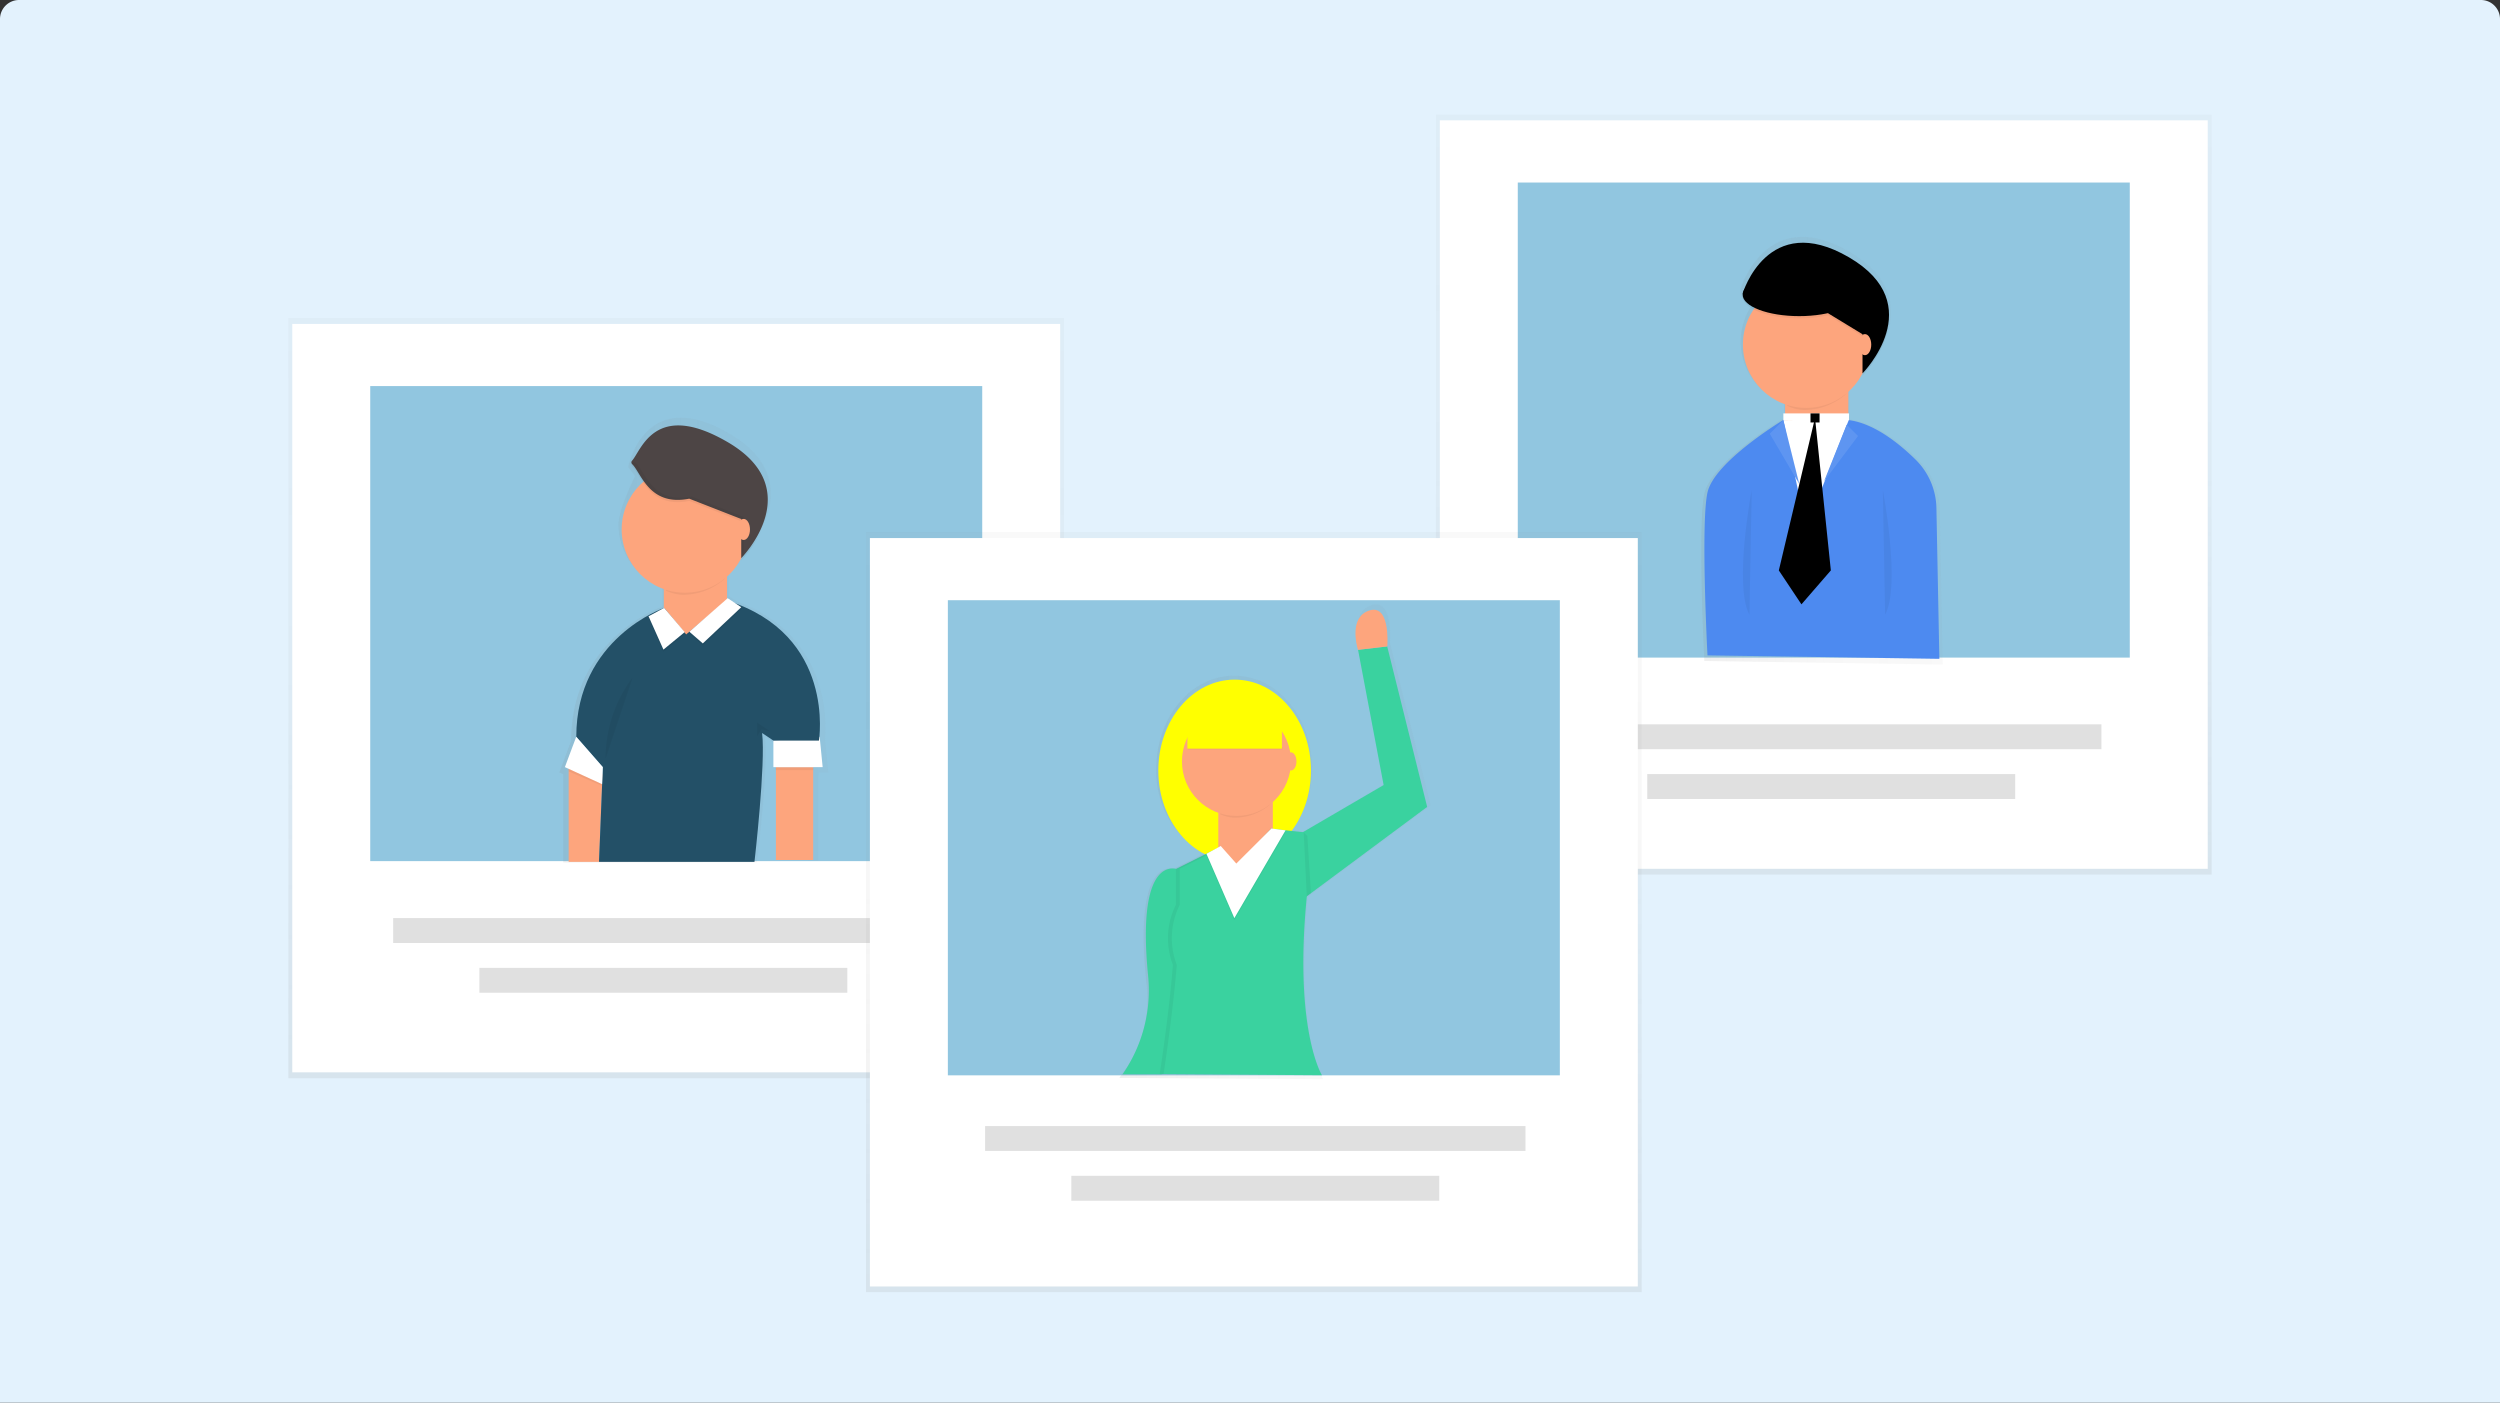 <svg xmlns="http://www.w3.org/2000/svg" xmlns:xlink="http://www.w3.org/1999/xlink" viewBox="0 0 262 147">
  <rect x="0" y="0" width="262" height="147" fill="#333333" stroke="none"/>
  <defs>
    <style>
      .cls-1 {
        fill: #e3f2fd;
      }

      .cls-2 {
        clip-path: url(#clip-path);
      }

      .cls-3 {
        opacity: 0.5;
      }

      .cls-4 {
        fill: url(#linear-gradient);
      }

      .cls-13, .cls-5 {
        fill: #fff;
      }

      .cls-6 {
        fill: #248dc1;
      }

      .cls-7 {
        fill: url(#linear-gradient-2);
      }

      .cls-8 {
        fill: #fda57d;
      }

      .cls-11, .cls-9 {
        opacity: 0.05;
      }

      .cls-10 {
        fill: #ff0;
      }

      .cls-12 {
        fill: #4d8af0;
      }

      .cls-13 {
        opacity: 0.1;
      }

      .cls-14 {
        fill: #e0e0e0;
      }

      .cls-15 {
        fill: url(#linear-gradient-4);
      }

      .cls-16 {
        fill: #4d4545;
      }

      .cls-17 {
        fill: #235067;
      }

      .cls-18 {
        fill: url(#linear-gradient-6);
      }

      .cls-19 {
        fill: #3ad29f;
      }
    </style>
    <clipPath id="clip-path">
      <path id="Rectangle_9061" data-name="Rectangle 9061" class="cls-1" d="M2,0H218a2,2,0,0,1,2,2V123.435a0,0,0,0,1,0,0H0a0,0,0,0,1,0,0V2A2,2,0,0,1,2,0Z" transform="translate(11737 6534)"/>
    </clipPath>
    <linearGradient id="linear-gradient" x1="0.5" y1="1" x2="0.5" gradientUnits="objectBoundingBox">
      <stop offset="0" stop-color="gray" stop-opacity="0.251"/>
      <stop offset="0.54" stop-color="gray" stop-opacity="0.122"/>
      <stop offset="1" stop-color="gray" stop-opacity="0.102"/>
    </linearGradient>
    <linearGradient id="linear-gradient-2" x1="0" y1="0.5" x2="1" y2="0.5" xlink:href="#linear-gradient"/>
    <linearGradient id="linear-gradient-4" x1="0" y1="0.5" x2="1" y2="0.5" xlink:href="#linear-gradient"/>
    <linearGradient id="linear-gradient-6" x1="0" y1="0.5" x2="1" y2="0.5" xlink:href="#linear-gradient"/>
  </defs>
  <g id="card-7" transform="translate(-692 -807)">
    <path id="Rectangle_8631" data-name="Rectangle 8631" class="cls-1" d="M2,0H260a2,2,0,0,1,2,2V147a0,0,0,0,1,0,0H0a0,0,0,0,1,0,0V2A2,2,0,0,1,2,0Z" transform="translate(692 807)"/>
    <g id="Mask_Group_273" data-name="Mask Group 273" class="cls-2" transform="translate(-11024 -5715)">
      <g id="undraw_experts3_3njd" transform="translate(11746.221 6534)">
        <g id="Group_37089" data-name="Group 37089" class="cls-3">
          <rect id="Rectangle_9062" data-name="Rectangle 9062" class="cls-4" width="81.294" height="79.66" transform="translate(120.264)"/>
        </g>
        <rect id="Rectangle_9063" data-name="Rectangle 9063" class="cls-5" width="80.478" height="78.434" transform="translate(120.672 0.613)"/>
        <g id="Group_37090" data-name="Group 37090" class="cls-3">
          <rect id="Rectangle_9064" data-name="Rectangle 9064" class="cls-6" width="64.137" height="49.79" transform="translate(128.843 7.126)"/>
        </g>
        <g id="Group_37091" data-name="Group 37091" class="cls-3">
          <path id="Path_45306" data-name="Path 45306" class="cls-7" d="M184.056,63.526a7.517,7.517,0,0,0-2.236-5.216,18.322,18.322,0,0,0-4.788-3.515h-.011a8.1,8.1,0,0,0-2.467-.745V51a6.837,6.837,0,0,0,1.526-1.98h0v.244s2.923-2.953,2.856-6.418c.043-2.081-.958-4.37-4.313-6.334-7.791-4.546-10.775,2.064-11.343,3.594a1.025,1.025,0,0,0-.082.233l-.022.071h0a.816.816,0,0,0,0,.216h0v.022h0a.9.9,0,0,0,0,.115c0,.51.434.98,1.17,1.364a6.815,6.815,0,0,0,3.4,10.22V54.3l-.151-.285s-1.041.624-2.385,1.582h0c-2.25,1.6-5.35,4.145-5.816,6.245-.745,3.353,0,17.545,0,17.545l24.974.373Zm-7.707-14.782Zm-.25.274Zm.019-.02.009-.009Zm.037-.039Zm-12.947-8.2Zm.034.11v.011Zm.047.11V41Zm.06.108.011.019Zm.073.106.015.02Zm.086.1.02.022Zm.1.1.024.024Zm.846.559.026.013h0Zm-.734-.464.03.026Zm.123.1.035.026Zm.136.1.041.028Zm.147.093.048.028Zm.158.089.054.03Z" transform="translate(-10.997 -22.113)"/>
        </g>
        <rect id="Rectangle_9065" data-name="Rectangle 9065" class="cls-8" width="6.63" height="9.724" transform="translate(156.856 28.981)"/>
        <path id="Path_45307" data-name="Path 45307" class="cls-9" d="M168.073,52.64a4.323,4.323,0,0,0,1.768.442,6.6,6.6,0,0,0,4.421-1.7v-.068h-6.189Z" transform="translate(-10.997 -22.113)"/>
        <circle id="Ellipse_1403" data-name="Ellipse 1403" class="cls-8" cx="6.63" cy="6.63" r="6.63" transform="translate(152.435 17.489)"/>
        <circle id="Ellipse_1404" data-name="Ellipse 1404" class="cls-10" transform="translate(153.098 22.13)"/>
        <path id="Path_45308" data-name="Path 45308" class="cls-10" d="M164.093,44.242" transform="translate(-10.997 -22.113)"/>
        <ellipse id="Ellipse_1405" data-name="Ellipse 1405" cx="5.926" cy="2.252" rx="5.926" ry="2.252" transform="translate(152.409 16.627)"/>
        <path id="Path_45309" data-name="Path 45309" d="M170.517,41.823l5.451,3.318v4.1s7.111-7.187-1.421-12.163-11.14,3.793-11.14,3.793S165.776,42.771,170.517,41.823Z" transform="translate(-10.997 -22.113)"/>
        <ellipse id="Ellipse_1406" data-name="Ellipse 1406" class="cls-8" cx="0.663" cy="1.105" rx="0.663" ry="1.105" transform="translate(164.559 23.014)"/>
        <g id="Group_37092" data-name="Group 37092" class="cls-11">
          <path id="Path_45310" data-name="Path 45310" d="M175.968,45.14l-3.629-2.208a13.918,13.918,0,0,1-3,.311c-3.186,0-5.775-.956-5.918-2.154v.02h0a.876.876,0,0,0,0,.112c0,1.244,2.653,2.252,5.926,2.252a13.918,13.918,0,0,0,3.009-.311l3.627,2.208Z" transform="translate(-10.997 -22.113)"/>
          <path id="Path_45311" data-name="Path 45311" d="M175.968,49.246v.237s2.841-2.873,2.776-6.245C178.676,46.506,175.968,49.246,175.968,49.246Z" transform="translate(-10.997 -22.113)"/>
        </g>
        <path id="Path_45312" data-name="Path 45312" class="cls-12" d="M167.7,54.108s-7.254,4.352-7.979,7.616,0,17.072,0,17.072l24.3.363-.309-15.8a7.316,7.316,0,0,0-2.18-5.076c-1.814-1.783-4.559-3.961-7.3-4.173l-3.264,6.166Z" transform="translate(-10.997 -22.113)"/>
        <path id="Path_45313" data-name="Path 45313" class="cls-9" d="M164.354,61.495s-1.9,9.954-.237,13.04" transform="translate(-10.997 -22.113)"/>
        <path id="Path_45314" data-name="Path 45314" class="cls-9" d="M178.1,61.495s1.9,9.954.237,13.04" transform="translate(-10.997 -22.113)"/>
        <path id="Path_45315" data-name="Path 45315" class="cls-5" d="M156.675,32.033l6.887-.1L159.047,43.41Z"/>
        <path id="Path_45316" data-name="Path 45316" class="cls-5" d="M156.675,31.323v.71h6.874l.013-.71Z"/>
        <rect id="Rectangle_9066" data-name="Rectangle 9066" width="0.948" height="0.948" transform="translate(159.52 31.323)"/>
        <path id="Path_45317" data-name="Path 45317" class="cls-12" d="M156.675,32.033l-1.421,1.423,3.081,5.25Z"/>
        <path id="Path_45318" data-name="Path 45318" class="cls-12" d="M163.311,32.508l1.187,1.185-3.556,4.739Z"/>
        <path id="Path_45319" data-name="Path 45319" class="cls-13" d="M156.675,32.033l-1.421,1.423,3.081,5.25Z"/>
        <path id="Path_45320" data-name="Path 45320" class="cls-13" d="M163.311,32.508l1.187,1.185-3.556,4.739Z"/>
        <path id="Path_45321" data-name="Path 45321" d="M159.993,31.8,156.2,47.78l2.37,3.554,3.081-3.554Z"/>
        <rect id="Rectangle_9067" data-name="Rectangle 9067" class="cls-14" width="56.633" height="2.608" transform="translate(133.376 63.909)"/>
        <rect id="Rectangle_9068" data-name="Rectangle 9068" class="cls-14" width="38.562" height="2.608" transform="translate(142.411 69.125)"/>
        <g id="Group_37093" data-name="Group 37093" class="cls-3">
          <rect id="Rectangle_9069" data-name="Rectangle 9069" class="cls-4" width="81.294" height="79.66" transform="translate(0 21.334)"/>
        </g>
        <rect id="Rectangle_9070" data-name="Rectangle 9070" class="cls-5" width="80.478" height="78.434" transform="translate(0.408 21.947)"/>
        <g id="Group_37094" data-name="Group 37094" class="cls-3">
          <rect id="Rectangle_9071" data-name="Rectangle 9071" class="cls-6" width="64.137" height="49.79" transform="translate(8.579 28.46)"/>
        </g>
        <g id="Group_37095" data-name="Group 37095" class="cls-3">
          <path id="Path_45322" data-name="Path 45322" class="cls-15" d="M66.54,91.069h1.036l-.324-3.316h-.035c.2-2.027.494-11.008-9.162-14.587l-.863-.568-.065.058V70.232a6.941,6.941,0,0,0,1.556-2h0v.248a12.2,12.2,0,0,0,2.086-3.087,12.184,12.184,0,0,1-1.848,2.589v-.022c1.213-1.384,6.172-7.809-1.731-12.42-8.9-5.192-10.581,3.519-10.581,3.519l.71.95s-1.723,3.45-1.723,5.078a6.919,6.919,0,0,0,4.611,6.52v2.068c-.643.235-9.575,3.69-9.575,14.08l-1.244,3.316.415.186h0V100.5H60.107s1.244-9.846.829-13.162l1.244.829v2.9h.276v.073h-.08l.08.268v8.882h4.076V91.41l.047-.268h-.047Zm-23.037.76h0l.03-.76Z" transform="translate(-10.997 -22.113)"/>
        </g>
        <rect id="Rectangle_9072" data-name="Rectangle 9072" class="cls-8" width="6.63" height="9.724" transform="translate(39.347 48.348)"/>
        <path id="Path_45323" data-name="Path 45323" class="cls-9" d="M50.565,72.007a4.323,4.323,0,0,0,1.768.442,6.6,6.6,0,0,0,4.422-1.7v-.068H50.565Z" transform="translate(-10.997 -22.113)"/>
        <circle id="Ellipse_1407" data-name="Ellipse 1407" class="cls-8" cx="6.63" cy="6.63" r="6.63" transform="translate(34.928 36.856)"/>
        <circle id="Ellipse_1408" data-name="Ellipse 1408" class="cls-10" transform="translate(35.591 41.497)"/>
        <path id="Path_45324" data-name="Path 45324" class="cls-10" d="M46.586,63.609" transform="translate(-10.997 -22.113)"/>
        <path id="Path_45325" data-name="Path 45325" class="cls-16" d="M53.007,62.374l5.451,2.133v4.1s7.116-7.178-1.421-12.159c-7.671-4.471-9.061.915-10.026,1.95a.25.25,0,0,0,.013.354C47.972,59.643,48.782,63.22,53.007,62.374Z" transform="translate(-10.997 -22.113)"/>
        <rect id="Rectangle_9073" data-name="Rectangle 9073" class="cls-8" width="3.907" height="9.734" transform="translate(51.094 68.393)"/>
        <path id="Path_45326" data-name="Path 45326" class="cls-5" d="M50.83,65.612v2.781h5.164l-.315-3.178Z"/>
        <path id="Path_45327" data-name="Path 45327" class="cls-8" d="M29.374,68.393v9.933h3.178l.369-9.2Z"/>
        <path id="Path_45328" data-name="Path 45328" class="cls-17" d="M52.687,76.6,50.381,73.82S41.171,77,41.171,87.328l2.781,3.178-.4,9.933H59.844s1.192-10.33.8-13.508l1.192.8H66.6s1.833-11.125-9.687-14.7Z" transform="translate(-10.997 -22.113)"/>
        <path id="Path_45329" data-name="Path 45329" class="cls-5" d="M30.168,65.215l-1.19,3.178,3.9,1.788.071-1.788Z"/>
        <path id="Path_45330" data-name="Path 45330" class="cls-9" d="M37.746,52.821l1.561,3.493,2.23-1.833-2.154-2.537Z"/>
        <path id="Path_45331" data-name="Path 45331" class="cls-5" d="M37.746,52.585l1.561,3.491,2.23-1.831-2.154-2.537Z"/>
        <path id="Path_45332" data-name="Path 45332" class="cls-9" d="M46.04,50.927l1.421.948-4.028,3.791-1.41-1.224Z"/>
        <path id="Path_45333" data-name="Path 45333" class="cls-5" d="M46.04,50.69l1.421.946-4.028,3.793-1.41-1.224Z"/>
        <path id="Path_45334" data-name="Path 45334" class="cls-9" d="M44.239,89.629A14.158,14.158,0,0,1,47.083,81.1" transform="translate(-10.997 -22.113)"/>
        <path id="Path_45335" data-name="Path 45335" class="cls-9" d="M49.121,65.146V63.723l1.421.948-.948-.237Z"/>
        <path id="Path_45336" data-name="Path 45336" class="cls-9" d="M51.018,68.464l.076.255H55l.045-.255Z"/>
        <path id="Path_45337" data-name="Path 45337" class="cls-9" d="M29.374,68.576v.272l3.484,1.5-.089-.222Z"/>
        <path id="Path_45338" data-name="Path 45338" class="cls-9" d="M60.467,65.893a11.678,11.678,0,0,1-1.77,2.481v-4.1l-5.451-2.133c-4.085.818-4.73-2.468-5.876-3.521a.251.251,0,0,0-.354.015h0a.25.25,0,0,0,.013.354c.95.89,1.759,4.471,5.986,3.622l5.451,2.133v4.1A11.692,11.692,0,0,0,60.467,65.893Z" transform="translate(-10.997 -22.113)"/>
        <ellipse id="Ellipse_1409" data-name="Ellipse 1409" class="cls-8" cx="0.663" cy="1.105" rx="0.663" ry="1.105" transform="translate(47.05 42.381)"/>
        <rect id="Rectangle_9074" data-name="Rectangle 9074" class="cls-14" width="56.633" height="2.608" transform="translate(10.982 84.215)"/>
        <rect id="Rectangle_9075" data-name="Rectangle 9075" class="cls-14" width="38.562" height="2.608" transform="translate(20.017 89.431)"/>
        <g id="Group_37096" data-name="Group 37096" class="cls-3">
          <rect id="Rectangle_9076" data-name="Rectangle 9076" class="cls-4" width="81.294" height="79.66" transform="translate(60.536 43.775)"/>
        </g>
        <rect id="Rectangle_9077" data-name="Rectangle 9077" class="cls-5" width="80.478" height="78.434" transform="translate(60.944 44.388)"/>
        <g id="Group_37097" data-name="Group 37097" class="cls-3">
          <rect id="Rectangle_9078" data-name="Rectangle 9078" class="cls-6" width="64.137" height="49.79" transform="translate(69.114 50.902)"/>
        </g>
        <g id="Group_37098" data-name="Group 37098" class="cls-3">
          <path id="Path_45339" data-name="Path 45339" class="cls-18" d="M117.831,104.1l.186-.14.266-.2h0l12.437-9.238-4.275-17.1v-.056c.035-.522.235-4.559-1.947-3.83-2.131.71-1.341,3.692-1.189,4.2l.024.075,2.72,14.38-8.644,5.041-1.2-.134a10.786,10.786,0,0,0,2.07-6.462c0-5.365-3.653-9.715-8.161-9.715s-8.161,4.35-8.161,9.715a9.887,9.887,0,0,0,4.972,8.942l-3.094,1.548v.017c-.887-.186-4.251-.13-2.888,12.217a13.026,13.026,0,0,1-2.014,8.532l-.853,1.187,21.3.13h.065S116.432,118.372,117.831,104.1Z" transform="translate(-10.997 -22.113)"/>
        </g>
        <path id="Path_45340" data-name="Path 45340" class="cls-19" d="M104.212,101.225s-4.4-1.9-3.115,11.148a15.4,15.4,0,0,1-2.4,9.905l-.27.415h4.087l3.078-3.26Z" transform="translate(-10.997 -22.113)"/>
        <path id="Path_45341" data-name="Path 45341" class="cls-19" d="M126.166,77.911v-.054l-3.074.361.022.075,2.666,14.095-9.143,5.334.373,6.857,13.333-9.905Z" transform="translate(-10.997 -22.113)"/>
        <ellipse id="Ellipse_1410" data-name="Ellipse 1410" class="cls-10" cx="7.999" cy="9.523" rx="7.999" ry="9.523" transform="translate(91.171 59.226)"/>
        <rect id="Rectangle_9079" data-name="Rectangle 9079" class="cls-8" width="5.714" height="8.381" transform="translate(97.457 71.987)"/>
        <path id="Path_45342" data-name="Path 45342" class="cls-19" d="M110.167,101.156l-1.524-2.286-4.572,2.286v3.782a7.77,7.77,0,0,0-.307,6.293c-.373,4.952-1.382,11.442-1.382,11.442l16.936.125s-3.048-4.886-1.524-19.361l-.373-6.1-3.428-.373Z" transform="translate(-10.997 -22.113)"/>
        <path id="Path_45343" data-name="Path 45343" class="cls-9" d="M106.408,75.227l.382.38.38,6.008-.443.33Z"/>
        <path id="Path_45344" data-name="Path 45344" class="cls-9" d="M108.644,95.434a3.741,3.741,0,0,0,1.524.373,5.686,5.686,0,0,0,3.81-1.465v-.059h-5.334Z" transform="translate(-10.997 -22.113)"/>
        <circle id="Ellipse_1411" data-name="Ellipse 1411" class="cls-8" cx="5.714" cy="5.714" r="5.714" transform="translate(93.647 62.084)"/>
        <ellipse id="Ellipse_1412" data-name="Ellipse 1412" class="cls-8" cx="0.572" cy="0.952" rx="0.572" ry="0.952" transform="translate(104.504 66.845)"/>
        <circle id="Ellipse_1413" data-name="Ellipse 1413" class="cls-10" transform="translate(94.219 66.083)"/>
        <path id="Path_45345" data-name="Path 45345" class="cls-10" d="M105.214,88.2" transform="translate(-10.997 -22.113)"/>
        <path id="Path_45346" data-name="Path 45346" class="cls-9" d="M94.372,66.009v.268h9.808v.268H94.238Z"/>
        <rect id="Rectangle_9080" data-name="Rectangle 9080" class="cls-10" width="9.905" height="4.952" transform="translate(94.219 61.512)"/>
        <path id="Path_45347" data-name="Path 45347" class="cls-8" d="M124.257,74.1c-2.088.7-1.315,3.62-1.166,4.117l3.074-.361C126.205,77.345,126.4,73.388,124.257,74.1Z" transform="translate(-10.997 -22.113)"/>
        <g id="Group_37099" data-name="Group 37099" class="cls-11">
          <path id="Path_45348" data-name="Path 45348" d="M102.719,122.673s1-6.49,1.382-11.442a7.812,7.812,0,0,1,.315-6.293v-3.782l4.264-2.133-.1-.153-4.57,2.286v3.782a7.806,7.806,0,0,0-.315,6.293c-.373,4.952-1.382,11.442-1.382,11.442l16.936.125h0Z" transform="translate(-10.997 -22.113)"/>
          <path id="Path_45349" data-name="Path 45349" d="M99.515,79.034l3.772-4.149-.371-.041-3.575,3.931Z"/>
        </g>
        <path id="Path_45350" data-name="Path 45350" class="cls-9" d="M96.212,77.682l2.927,6.74,5.365-9.2-1.483-.19L99.344,78.7,97.71,76.866Z"/>
        <path id="Path_45351" data-name="Path 45351" class="cls-5" d="M96.212,77.477l2.927,6.742,5.365-9.2-1.483-.192L99.344,78.5,97.71,76.661Z"/>
        <rect id="Rectangle_9081" data-name="Rectangle 9081" class="cls-14" width="56.633" height="2.608" transform="translate(73.017 106.011)"/>
        <rect id="Rectangle_9082" data-name="Rectangle 9082" class="cls-14" width="38.562" height="2.608" transform="translate(82.052 111.227)"/>
      </g>
    </g>
  </g>
</svg>
